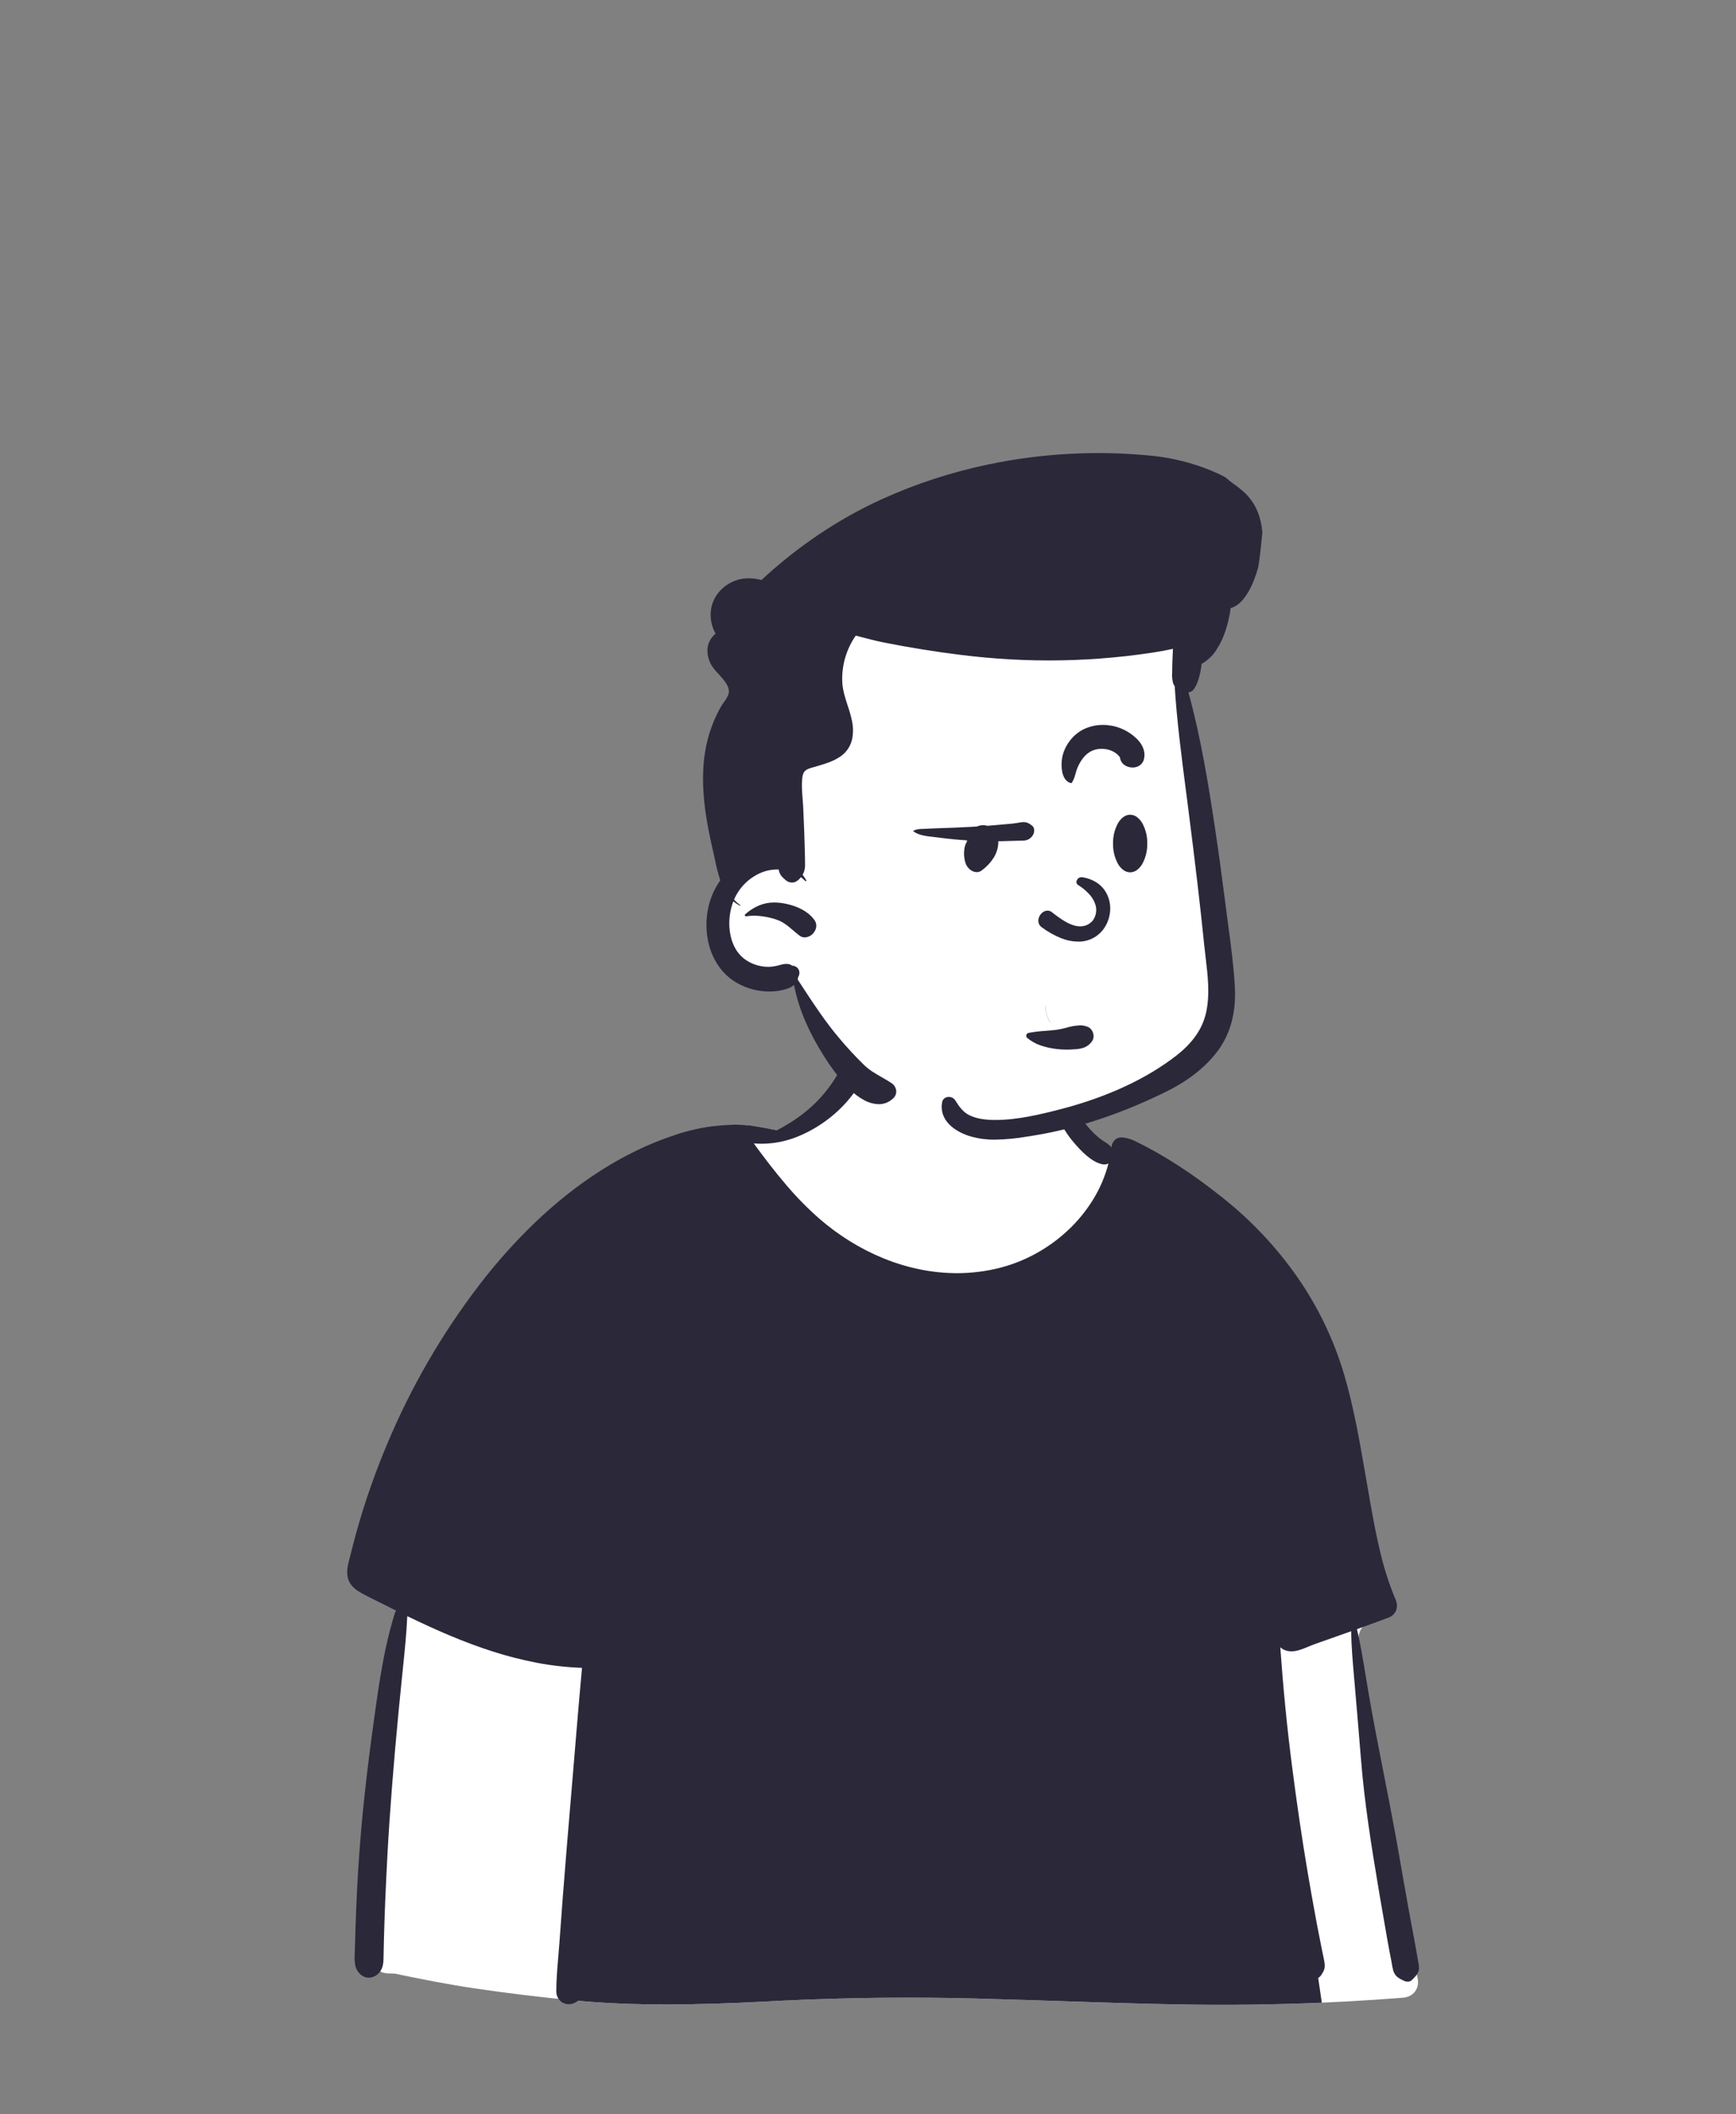 <svg width="230" height="280" viewBox="0 0 230 280" fill="none" xmlns="http://www.w3.org/2000/svg">
<rect x="0" y="0" width="230" height="280" fill="#808080" stroke="none"/>
<path d="M182.943 237.69C182.212 233.562 181.542 229.425 180.933 225.277C180.644 223.308 180.362 221.337 180.109 219.363C179.931 217.98 179.661 216.398 180.602 215.374C181.926 213.932 183.129 212.698 183.291 210.633C183.444 208.69 182.787 206.572 182.376 204.686C181.514 200.73 180.441 196.824 179.256 192.955C178.052 189.024 176.732 185.129 175.392 181.242C174.14 177.608 172.937 173.941 171.306 170.454C168.21 163.836 162.974 158.937 156.503 155.665C154.893 154.851 151.611 151.946 149.929 151.295C148.383 150.697 148.388 152.444 146.867 151.785C145.651 151.259 144.519 150.558 143.838 149.384C143.098 148.108 141.245 146.325 140.962 144.841C140.363 141.695 141.012 139.017 138.766 136.649C136.773 134.546 134.094 133.106 131.321 132.333C125.223 130.632 117.089 131.821 113.41 137.488C111.653 140.194 111.038 143.466 108.667 145.674C106.596 147.603 107.06 148.921 104.378 149.915C104.226 149.971 100.108 149.088 99.957 149.145C97.023 148.516 94.219 150.275 91.527 151.294C87.518 152.824 83.688 154.785 80.104 157.145C72.866 161.887 66.667 168.045 61.556 175.014C56.403 182.039 52.405 189.914 49.558 198.145C48.867 200.144 48.247 202.166 47.698 204.211C47.392 205.354 47.064 206.54 47.437 207.711C47.743 208.668 48.422 209.382 49.219 209.956C50.301 210.736 52.469 211.242 52.427 212.809C52.395 214 51.991 215.254 51.793 216.431C51.558 217.833 51.366 219.243 51.173 220.651C50.295 227.061 49.612 233.506 49.31 239.97C49.013 246.334 48.766 252.829 49.208 259.191C49.232 259.591 49.355 259.979 49.564 260.321C49.518 260.344 49.48 260.379 49.455 260.423C49.429 260.467 49.418 260.518 49.421 260.568C49.424 260.619 49.443 260.668 49.474 260.708C49.505 260.748 49.547 260.778 49.595 260.794L50.088 260.899C50.451 261.171 50.89 261.322 51.344 261.331C51.676 261.341 52.008 261.356 52.34 261.373C55.839 262.105 59.338 262.796 62.883 263.319C67.193 263.955 71.515 264.48 75.85 264.895C84.759 265.761 93.598 265.474 102.518 265.007C111.425 264.541 120.333 264.427 129.243 264.664C138.166 264.896 147.087 265.284 156.013 265.443C165.985 265.621 175.941 265.348 185.885 264.555C187.248 264.446 188.091 263.362 187.822 262.008C186.211 253.895 184.386 245.837 182.943 237.69Z" fill="white"/>
<path d="M91.527 151.294L91.721 151.219C94.353 150.191 97.093 148.532 99.957 149.145C100.058 149.107 101.921 149.487 103.197 149.728L101.986 150.992L99.848 151.403C107.223 163.574 115.945 169.66 126.014 169.66C136.084 169.66 143.725 163.574 148.936 151.403L149.648 151.207C149.743 151.229 149.837 151.259 149.929 151.295C151.611 151.945 154.893 154.85 156.503 155.664C162.974 158.936 168.21 163.836 171.306 170.453C172.883 173.824 174.06 177.363 175.267 180.878L175.392 181.241C176.732 185.128 178.052 189.022 179.256 192.953C180.39 196.655 181.42 200.39 182.262 204.169L182.376 204.685C182.786 206.571 183.444 208.689 183.291 210.632C183.241 211.306 183.062 211.964 182.763 212.57L168.177 217.818L175.126 265.212C168.761 265.485 162.39 265.562 156.012 265.442C147.087 265.283 138.166 264.895 129.242 264.662C120.596 264.438 111.958 264.538 103.328 264.964L101.134 265.077C92.682 265.499 84.297 265.715 75.85 264.894L75.274 264.837V257.906L78.241 219.303L63.203 216.472L48.44 209.301C47.982 208.86 47.638 208.314 47.437 207.711C47.092 206.627 47.347 205.529 47.63 204.465L47.698 204.212C48.246 202.169 48.866 200.147 49.558 198.146C52.405 189.915 56.403 182.041 61.556 175.015C66.667 168.046 72.866 161.888 80.104 157.146C83.688 154.786 87.518 152.824 91.527 151.294V151.294Z" fill="#2B283A"/>
<path d="M75.327 265.419C75.265 265.419 75.203 265.415 75.142 265.408C74.746 265.359 74.383 265.165 74.121 264.864C73.856 264.565 73.708 264.18 73.704 263.78C73.697 262.264 73.831 260.713 73.96 259.214V259.212C74.015 258.58 74.071 257.927 74.116 257.288C74.241 255.503 74.381 253.612 74.569 251.157C74.934 246.423 75.341 241.613 75.734 236.962V236.961C75.96 234.287 76.194 231.523 76.418 228.797C76.608 226.479 76.828 223.96 77.11 220.871C75.08 220.8 73.058 220.572 71.063 220.188C69.079 219.805 67.122 219.3 65.2 218.679C63.38 218.095 61.517 217.4 59.504 216.554C57.805 215.838 55.992 215.011 53.96 214.025C53.859 216.309 53.619 218.625 53.387 220.865L53.351 221.21C52.583 228.639 52.01 235.189 51.598 241.238C51.398 244.168 51.231 247.298 51.054 251.384C50.983 253.04 50.924 254.72 50.879 256.374C50.864 256.936 50.85 257.496 50.839 258.038L50.813 259.308C50.794 260.096 50.719 260.853 50.034 261.445C49.712 261.733 49.298 261.896 48.866 261.904C48.445 261.901 48.04 261.737 47.735 261.445C47.372 261.11 47.13 260.663 47.05 260.175C46.98 259.691 46.963 259.201 46.999 258.713V258.712C47.004 258.588 47.009 258.46 47.012 258.335C47.034 257.4 47.061 256.44 47.093 255.482C47.155 253.595 47.236 251.676 47.334 249.78C47.652 243.601 48.279 237.109 49.252 229.932L49.6 227.388C49.914 225.109 50.258 222.681 50.709 220.263C51.133 217.898 51.705 215.561 52.421 213.268C51.873 212.996 51.303 212.709 50.727 212.417C50.432 212.268 50.128 212.119 49.836 211.975C49.135 211.63 48.41 211.273 47.727 210.88C46.804 210.349 46.265 209.713 46.079 208.934C45.872 208.072 46.112 207.159 46.343 206.276L46.344 206.272C46.381 206.133 46.415 206.003 46.448 205.871L46.469 205.785C46.697 204.848 46.954 203.863 47.234 202.857C48.335 198.916 49.685 195.05 51.275 191.28C54.438 183.71 58.57 176.583 63.568 170.076C65.82 167.144 68.291 164.386 70.96 161.827C72.32 160.532 73.725 159.309 75.139 158.191C76.588 157.043 78.094 155.971 79.653 154.979C81.176 154.008 82.755 153.128 84.381 152.342C86.008 151.558 87.685 150.881 89.401 150.317C91.038 149.758 92.728 149.365 94.443 149.144C95.25 149.053 96.118 148.99 97.174 148.944C97.276 148.94 97.383 148.938 97.491 148.938C98.1 148.95 98.709 148.995 99.313 149.075H99.32C99.529 149.098 99.745 149.122 99.957 149.143C99.977 149.146 99.995 149.155 100.009 149.17C100.023 149.185 100.031 149.204 100.032 149.225C100.033 149.241 100.029 149.257 100.019 149.27C100.008 149.283 99.994 149.291 99.978 149.294C98.344 149.635 96.732 150.1 95.086 150.586L94.393 150.791C92.679 151.298 90.844 151.869 89.035 152.606C85.513 154.068 82.177 155.946 79.1 158.199C73.46 162.276 68.305 167.542 63.777 173.849C61.632 176.848 59.679 179.98 57.93 183.226C56.196 186.442 54.643 189.753 53.279 193.144C51.809 196.79 50.566 200.524 49.557 204.324C49.32 205.218 49.085 206.155 48.862 207.107C48.848 207.167 48.824 207.247 48.795 207.34C48.699 207.658 48.552 208.14 48.672 208.358C48.771 208.539 49.084 208.67 49.335 208.776C49.427 208.815 49.514 208.851 49.579 208.885L50.406 209.314C52.016 210.143 54.7 211.508 54.975 211.645L55.396 211.852C59.435 213.832 62.82 215.23 66.049 216.254C67.876 216.838 69.737 217.308 71.622 217.663C73.512 218.017 75.427 218.222 77.349 218.277L77.409 217.616C77.74 214.111 78.186 210.369 79.195 206.754C79.201 206.721 79.219 206.692 79.244 206.671C79.269 206.65 79.301 206.638 79.334 206.638C79.378 206.639 79.42 206.655 79.452 206.684C79.485 206.714 79.506 206.753 79.512 206.797C79.772 208.888 79.895 210.994 79.881 213.101C79.881 215.131 79.797 217.164 79.694 219.419C79.46 224.563 79.167 229.789 78.885 234.842V234.846C78.758 237.119 78.626 239.47 78.502 241.78C78.361 244.391 78.189 247.044 78.022 249.61V249.614C77.951 250.708 77.877 251.838 77.807 252.961C77.746 253.927 77.695 254.918 77.646 255.876V255.879C77.504 258.632 77.357 261.478 76.96 264.221C76.93 264.402 76.861 264.574 76.758 264.726C76.655 264.879 76.521 265.007 76.365 265.104C76.056 265.307 75.696 265.416 75.327 265.419V265.419ZM186.5 262.435C186.341 262.433 186.185 262.397 186.041 262.329L185.926 262.276C185.334 261.999 184.825 261.711 184.601 260.997C184.512 260.689 184.446 260.374 184.401 260.056C184.376 259.905 184.35 259.748 184.321 259.599C184.145 258.719 183.978 257.834 183.824 256.97C183.512 255.217 183.204 253.441 182.908 251.694L182.63 250.046C181.712 244.588 180.776 238.771 180.308 232.91C180.096 230.253 179.868 227.575 179.671 225.274L179.508 223.365C179.476 222.984 179.441 222.597 179.408 222.221V222.214C179.229 220.183 179.044 218.085 179.014 216.024L178.192 216.315L174.183 217.732C173.935 217.82 173.674 217.929 173.397 218.045C172.674 218.346 171.856 218.688 171.12 218.688C171.031 218.688 170.942 218.683 170.854 218.672C170.396 218.641 169.962 218.455 169.623 218.144C170.006 223.546 170.522 228.789 171.158 233.728C171.831 238.959 172.509 243.568 173.229 247.818C173.55 249.714 173.981 252.217 174.464 254.76C174.68 255.899 174.909 257.063 175.143 258.22C175.179 258.4 175.218 258.582 175.256 258.758C175.339 259.148 175.426 259.551 175.488 259.95C175.591 260.607 175.417 261.01 175.038 261.568C174.938 261.72 174.802 261.846 174.642 261.935C174.483 262.024 174.304 262.073 174.121 262.079C173.948 262.079 173.778 262.03 173.632 261.937C173.343 261.771 173.084 261.558 172.865 261.307C172.661 261.047 172.517 260.746 172.445 260.424C172.323 259.952 172.234 259.461 172.147 258.985L172.147 258.981C172.109 258.773 172.07 258.558 172.029 258.349C171.782 257.097 171.539 255.815 171.305 254.538C170.801 251.79 170.351 249.099 169.967 246.536C169.273 241.908 168.687 237.136 168.226 232.351C167.777 227.695 167.433 222.899 167.204 218.095C166.992 213.631 166.909 209.02 166.951 204C166.973 201.381 167.062 199.016 167.221 196.771C167.363 194.772 167.635 192.77 167.899 190.833L167.901 190.815C167.958 190.398 168.016 189.969 168.073 189.545C168.075 189.527 168.083 189.51 168.096 189.498C168.11 189.486 168.127 189.479 168.145 189.479C168.154 189.479 168.162 189.481 168.17 189.484C168.178 189.487 168.185 189.492 168.191 189.498C168.197 189.504 168.202 189.512 168.205 189.52C168.208 189.528 168.21 189.536 168.21 189.545C168.273 190.664 168.351 191.801 168.427 192.901V192.903C168.536 194.458 168.647 196.067 168.715 197.652C168.783 199.232 168.829 200.84 168.873 202.395V202.397C168.9 203.384 168.929 204.404 168.963 205.41C169.082 208.878 169.247 212.308 169.454 215.606C169.618 215.423 169.817 215.276 170.041 215.174C170.264 215.072 170.506 215.018 170.752 215.014C170.837 215.014 170.922 215.021 171.006 215.035C171.575 214.895 172.131 214.71 172.671 214.48C172.982 214.357 173.276 214.242 173.563 214.146L176.597 213.132C178.108 212.628 179.734 212.088 181.388 211.557C180.149 207.391 179.147 202.87 178.139 196.899L177.766 194.669C177.412 192.566 177.02 190.314 176.554 188.103C176.046 185.691 175.502 183.578 174.892 181.64C174.193 179.419 173.312 177.26 172.258 175.184C171.201 173.109 169.972 171.127 168.583 169.259C167.196 167.408 165.687 165.651 164.067 164.001C162.615 162.504 161.014 160.99 159.03 159.233C157.309 157.71 155.488 156.249 153.727 154.836C152.467 153.825 151.163 152.779 149.906 151.717C149.939 151.901 149.943 152.09 149.917 152.275C149.755 153.445 149.485 154.597 149.111 155.717C148.737 156.838 148.267 157.924 147.708 158.964C147.148 160.006 146.505 161.002 145.786 161.941C143.197 165.328 139.7 167.909 135.701 169.383C134.288 169.909 132.83 170.303 131.344 170.562C129.853 170.821 128.342 170.951 126.828 170.95C125.279 170.949 123.733 170.817 122.206 170.556C120.669 170.294 119.157 169.904 117.684 169.39C115.544 168.639 113.495 167.653 111.572 166.449C109.63 165.238 107.826 163.818 106.191 162.214C104.56 160.619 103.121 158.838 101.903 156.909C100.691 154.992 99.738 152.923 99.069 150.755C99.062 150.738 99.06 150.72 99.063 150.701C99.065 150.683 99.072 150.666 99.082 150.651C99.095 150.635 99.111 150.622 99.13 150.613C99.148 150.605 99.168 150.601 99.189 150.601C99.211 150.601 99.232 150.606 99.252 150.616C99.272 150.625 99.289 150.64 99.302 150.657C99.429 150.831 99.556 151.005 99.688 151.183L99.744 151.26C99.739 151.217 99.749 151.172 99.773 151.135C99.797 151.097 99.832 151.069 99.874 151.055C103.403 149.693 106.242 147.918 108.311 145.779C109.446 144.61 110.418 143.294 111.201 141.866C111.579 141.185 111.904 140.476 112.175 139.746L112.243 139.557C112.279 139.453 112.317 139.346 112.349 139.252C112.626 138.454 112.911 137.628 113.512 136.984C113.65 136.833 113.818 136.714 114.006 136.633C114.193 136.552 114.395 136.511 114.6 136.514C114.884 136.518 115.164 136.588 115.418 136.718C115.671 136.848 115.891 137.034 116.061 137.263C116.199 137.45 116.289 137.669 116.323 137.899C116.358 138.129 116.336 138.364 116.259 138.583C115.659 140.405 114.835 142.145 113.807 143.764C113.292 144.563 112.715 145.321 112.081 146.03C111.438 146.748 110.733 147.408 109.975 148.003C108.679 149.034 107.244 149.878 105.712 150.507C104.191 151.13 102.565 151.456 100.921 151.466C100.59 151.466 100.254 151.452 99.924 151.424C99.898 151.422 99.873 151.415 99.849 151.404L100.169 151.838C101.206 153.24 102.588 155.075 104.091 156.834C105.455 158.452 106.937 159.966 108.525 161.364C109.795 162.469 111.151 163.47 112.581 164.358C114.006 165.243 115.503 166.007 117.056 166.641C118.599 167.271 120.198 167.758 121.831 168.096C123.461 168.432 125.122 168.603 126.787 168.606C128.696 168.607 130.598 168.371 132.449 167.903C134.14 167.471 135.768 166.824 137.295 165.978C138.827 165.133 140.247 164.098 141.523 162.899C142.794 161.708 143.902 160.353 144.816 158.869C145.73 157.386 146.418 155.775 146.856 154.088C146.683 154.165 146.497 154.204 146.308 154.204C146.198 154.203 146.089 154.191 145.982 154.167C144.593 153.865 143.218 152.412 142.305 151.344C141.339 150.227 140.564 148.957 140.014 147.587C139.476 146.26 139.177 144.848 139.132 143.417C139.111 142.7 139.174 141.984 139.321 141.282C139.466 140.59 139.715 139.924 140.06 139.306C140.083 139.258 140.119 139.218 140.164 139.19C140.209 139.162 140.26 139.147 140.313 139.146C140.4 139.149 140.483 139.184 140.547 139.243C140.611 139.302 140.651 139.382 140.661 139.469L140.714 139.932C140.981 142.227 141.312 144.463 142.406 146.578C142.928 147.624 143.583 148.598 144.354 149.476C144.77 149.942 145.222 150.373 145.708 150.765C145.897 150.915 146.104 151.05 146.305 151.182C146.62 151.372 146.914 151.595 147.182 151.848L147.26 151.931L147.262 151.916C147.292 151.542 147.46 151.193 147.733 150.937C147.969 150.732 148.271 150.621 148.583 150.623C148.601 150.623 148.619 150.623 148.638 150.624C149.19 150.672 149.73 150.814 150.234 151.044L150.26 151.056C154.103 152.901 157.964 155.393 162.063 158.677C165.827 161.671 169.137 165.195 171.89 169.138C174.636 173.086 176.73 177.448 178.093 182.059C179.347 186.318 180.117 190.765 180.862 195.066L180.87 195.115C180.927 195.441 180.983 195.768 181.04 196.094L181.544 198.98C181.892 200.96 182.31 203.261 182.856 205.507C183.359 207.659 184.039 209.766 184.888 211.807C185.001 212.039 185.065 212.293 185.076 212.551C185.087 212.809 185.045 213.067 184.952 213.308C184.85 213.529 184.703 213.726 184.522 213.887C184.34 214.048 184.127 214.17 183.896 214.246C182.706 214.693 181.399 215.17 179.784 215.748C180.27 217.835 180.624 220.001 180.966 222.094L180.967 222.101C181.099 222.905 181.234 223.736 181.375 224.545C181.98 228.025 182.673 231.55 183.343 234.96L183.344 234.966C183.864 237.612 184.402 240.348 184.895 243.045C185.185 244.634 185.466 246.251 185.737 247.815C186.005 249.36 186.283 250.957 186.569 252.527C186.74 253.459 186.921 254.429 187.082 255.285L187.097 255.363C187.203 255.928 187.312 256.512 187.419 257.086C187.519 257.626 187.614 258.176 187.706 258.707C187.751 258.966 187.802 259.26 187.853 259.548L187.878 259.684C187.884 259.717 187.891 259.751 187.897 259.784C187.976 260.184 188.056 260.598 187.946 260.999C187.825 261.441 187.502 261.768 187.19 262.084L187.187 262.088C187.151 262.124 187.115 262.16 187.08 262.197C187.005 262.274 186.915 262.335 186.815 262.376C186.715 262.417 186.608 262.437 186.5 262.435V262.435Z" fill="#2B283A"/>
<path d="M156.132 91.407C155.432 87.172 157.729 86.293 156.132 82.267C152.581 74.807 142.906 75.129 135.805 74.555C127.886 74.251 119.871 75.297 112.57 78.471C110.828 79.23 109.147 80.12 107.541 81.134C106.15 82.01 106.341 83.675 107.218 84.584C100.897 93.535 104.512 105.551 99.469 114.974C98.537 116.658 97.305 118.168 96.495 119.921C95.264 122.585 95.185 126.402 97.977 128.171C101.909 130.281 104.104 126.102 106.036 132.16C115.684 153.282 135.084 154.472 153.5 143.46C155.093 142.573 156.72 141.572 157.923 140.179C160.654 137.106 160.332 132.784 160.393 128.945C160.426 126.696 160.432 124.447 160.411 122.197C160.325 113.085 157.305 100.444 156.132 91.407Z" fill="white"/>
<path d="M131.851 150.926C130.79 150.939 129.732 150.805 128.708 150.529C127.523 150.197 126.487 149.631 125.792 148.933C125.411 148.562 125.118 148.11 124.935 147.61C124.751 147.071 124.715 146.493 124.831 145.936C124.867 145.732 124.982 145.551 125.15 145.431C125.313 145.321 125.505 145.263 125.701 145.266C125.87 145.262 126.036 145.301 126.186 145.379C126.335 145.457 126.462 145.571 126.556 145.711L126.648 145.859C127.078 146.542 127.611 147.305 128.485 147.715C128.98 147.941 129.503 148.099 130.04 148.184C130.577 148.27 131.12 148.315 131.663 148.317C131.73 148.317 131.798 148.318 131.864 148.318C134.772 148.318 137.786 147.599 140.624 146.863C146.685 145.289 151.964 142.833 155.888 139.761C158.036 138.081 159.312 136.236 159.788 134.12C160.323 131.751 160.02 129.214 159.728 126.759C159.664 126.223 159.598 125.671 159.544 125.137C159.011 119.906 158.361 114.352 157.435 107.129L157.281 105.931C157.228 105.525 157.176 105.12 157.123 104.715L157.12 104.691C156.534 100.167 155.927 95.49 155.631 90.866C155.495 90.683 155.406 90.47 155.37 90.246L155.319 89.917C155.276 89.661 155.269 89.4 155.299 89.141C155.301 88.204 155.327 87.312 155.379 86.416C155.388 86.253 155.395 86.088 155.401 85.928C154.517 86.123 153.582 86.293 152.543 86.449C148.05 87.124 143.513 87.463 138.969 87.464C136.717 87.464 134.438 87.38 132.193 87.213C129.061 86.98 125.759 86.578 122.099 85.985C120.345 85.702 118.63 85.392 117.002 85.064C116.005 84.865 115.009 84.603 114.046 84.351L114.033 84.347C113.818 84.291 113.595 84.233 113.376 84.176C112.11 85.994 111.483 88.18 111.594 90.393C111.655 91.433 111.985 92.448 112.304 93.43C112.542 94.116 112.739 94.817 112.891 95.528C113.041 96.241 113.056 96.975 112.935 97.694C112.85 98.208 112.659 98.698 112.374 99.133C112.089 99.569 111.716 99.94 111.279 100.224C110.441 100.794 109.374 101.134 108.439 101.408L107.581 101.656C106.898 101.855 106.441 102.045 106.323 102.827C106.178 103.786 106.261 104.83 106.341 105.839C106.375 106.274 106.408 106.684 106.423 107.09C106.443 107.584 106.464 108.086 106.485 108.572V108.577C106.532 109.681 106.581 110.824 106.608 111.947C106.614 112.173 106.62 112.401 106.626 112.622C106.643 113.226 106.66 113.851 106.659 114.464C106.687 114.947 106.576 115.428 106.338 115.849C106.518 116.075 106.678 116.316 106.817 116.569C106.824 116.582 106.827 116.596 106.827 116.611C106.827 116.625 106.823 116.639 106.815 116.652C106.807 116.665 106.796 116.676 106.783 116.684C106.77 116.691 106.755 116.696 106.739 116.696C106.729 116.696 106.719 116.694 106.709 116.69C106.699 116.685 106.691 116.679 106.684 116.672C106.507 116.488 106.316 116.319 106.112 116.166C106.001 116.302 105.881 116.431 105.755 116.554L105.744 116.539C105.637 116.647 105.51 116.732 105.37 116.791C105.23 116.849 105.08 116.879 104.928 116.879C104.619 116.875 104.322 116.759 104.091 116.553L103.951 116.431C103.583 116.109 103.293 115.816 103.182 115.235C103.176 115.206 103.171 115.176 103.167 115.148C103.105 115.145 103.041 115.144 102.976 115.144C102.028 115.145 101.095 115.386 100.264 115.844C98.916 116.564 97.854 117.723 97.254 119.129C97.495 119.411 97.775 119.657 98.086 119.858C98.094 119.863 98.1 119.87 98.104 119.879C98.107 119.887 98.107 119.897 98.105 119.906C98.102 119.915 98.097 119.923 98.089 119.928C98.082 119.934 98.073 119.937 98.064 119.937C98.056 119.937 98.05 119.936 98.043 119.932C97.725 119.783 97.427 119.592 97.159 119.365C96.943 119.928 96.791 120.514 96.707 121.111C96.417 123.093 96.826 125.878 98.93 127.205C99.78 127.744 100.764 128.033 101.771 128.039H101.785C102.253 128.031 102.718 127.964 103.169 127.839C103.245 127.821 103.321 127.8 103.395 127.78H103.398C103.643 127.701 103.898 127.656 104.155 127.644C104.439 127.643 104.718 127.718 104.962 127.862L104.893 127.868C104.858 127.868 104.822 127.873 104.788 127.883C104.856 127.892 104.924 127.895 104.991 127.891C105.154 127.894 105.312 127.939 105.452 128.022C105.592 128.104 105.708 128.222 105.789 128.362C105.87 128.505 105.913 128.665 105.914 128.829C105.916 128.993 105.876 129.155 105.798 129.299L105.754 129.398L105.743 129.422L105.731 129.447L105.705 129.617L105.702 129.638V129.64C105.7 129.649 105.699 129.658 105.697 129.667L105.687 129.701C105.685 129.707 105.683 129.712 105.681 129.718L106.769 131.376C108.051 133.328 109.436 135.391 111.017 137.28C112.104 138.592 113.259 139.845 114.477 141.035C115.187 141.724 115.973 142.171 116.804 142.645C117.239 142.892 117.689 143.148 118.125 143.441C118.293 143.553 118.435 143.7 118.541 143.872C118.646 144.044 118.712 144.238 118.735 144.439C118.752 144.617 118.729 144.796 118.668 144.964C118.606 145.132 118.507 145.283 118.379 145.408C118.126 145.669 117.824 145.876 117.489 146.017C117.154 146.158 116.794 146.23 116.431 146.227C115.714 146.204 115.015 146.003 114.395 145.641C113.761 145.29 113.179 144.853 112.664 144.343C111.451 143.148 110.282 141.643 109.088 139.741C108.179 138.31 107.381 136.81 106.703 135.255C106.37 134.483 106.076 133.694 105.822 132.891C105.568 132.085 105.362 131.265 105.204 130.436C104.929 130.667 104.61 130.84 104.266 130.945C103.572 131.17 102.849 131.291 102.12 131.304C102.037 131.307 101.953 131.308 101.87 131.308C100.572 131.294 99.294 130.993 98.127 130.425C97.05 129.912 96.113 129.147 95.396 128.193C94.695 127.256 94.19 126.186 93.911 125.049C93.551 123.604 93.499 122.099 93.757 120.632C94.001 119.174 94.573 117.79 95.429 116.585C95.129 115.656 94.886 114.71 94.702 113.752C94.643 113.476 94.587 113.214 94.529 112.959L94.415 112.461C94.044 110.843 93.779 109.502 93.58 108.243C93.35 106.832 93.208 105.409 93.155 103.98C93.055 100.83 93.509 98.084 94.544 95.584C94.83 94.879 95.165 94.196 95.547 93.538C95.648 93.367 95.77 93.196 95.898 93.014C96.164 92.64 96.438 92.254 96.537 91.849C96.756 90.964 95.914 90.041 95.171 89.227C94.83 88.883 94.525 88.505 94.262 88.099C93.917 87.51 93.733 86.842 93.726 86.16C93.727 85.478 93.971 84.819 94.414 84.3C94.532 84.16 94.663 84.031 94.806 83.915C94.357 83.111 94.131 82.203 94.151 81.283C94.175 80.34 94.487 79.427 95.047 78.667C95.829 77.607 96.988 76.888 98.285 76.656C98.585 76.606 98.888 76.581 99.192 76.582C99.763 76.583 100.332 76.661 100.883 76.814C103.25 74.615 105.784 72.603 108.463 70.797C111.142 68.992 113.965 67.413 116.905 66.075C121.381 64.054 126.063 62.527 130.87 61.521C138.065 60.008 145.452 59.621 152.767 60.373C154.063 60.509 155.347 60.737 156.611 61.056C157.642 61.315 158.659 61.632 159.655 62.005C161.348 62.639 162.393 63.223 162.434 63.264C162.757 63.571 163.103 63.85 163.471 64.1C164.91 65.148 166.881 66.582 167.249 70.474C167.246 70.514 166.883 74.49 166.663 75.253C166.25 76.685 165.743 77.864 165.156 78.761C164.517 79.738 163.807 80.333 163.047 80.53C162.914 81.566 162.679 82.587 162.346 83.577C162.063 84.443 161.67 85.269 161.176 86.034C160.686 86.816 160.006 87.462 159.201 87.913C159.126 88.662 158.969 89.402 158.735 90.118C158.619 90.488 158.452 90.84 158.24 91.165C158.168 91.292 158.07 91.403 157.953 91.491C157.836 91.579 157.703 91.642 157.561 91.676C157.524 91.682 157.488 91.685 157.452 91.689C159.104 97.664 160.104 103.893 160.987 109.762C161.404 112.531 161.809 115.464 162.299 119.271L162.434 120.329C162.534 121.11 162.64 121.903 162.743 122.669C163.093 125.285 163.456 127.99 163.602 130.653C163.645 131.424 163.637 132.197 163.576 132.967C163.516 133.72 163.394 134.466 163.21 135.198C163.026 135.927 162.772 136.636 162.451 137.316C162.12 138.014 161.716 138.676 161.246 139.291C159.669 141.353 157.441 143.108 154.621 144.507C151.768 145.932 148.82 147.158 145.798 148.178C144.272 148.687 142.731 149.135 141.216 149.509C139.653 149.894 138.073 150.211 136.52 150.451L136.097 150.517C134.694 150.76 133.275 150.897 131.851 150.926V150.926ZM106.631 124.143C106.375 124.143 106.126 124.058 105.923 123.901C105.612 123.668 105.329 123.425 105.056 123.19C104.383 122.612 103.747 122.066 102.801 121.76C101.859 121.448 100.875 121.281 99.882 121.263C99.543 121.262 99.204 121.29 98.87 121.347C98.862 121.348 98.853 121.349 98.844 121.349C98.809 121.348 98.774 121.337 98.745 121.317C98.715 121.297 98.693 121.269 98.679 121.236C98.67 121.21 98.668 121.182 98.676 121.156C98.683 121.13 98.698 121.107 98.72 121.091C99.252 120.607 99.86 120.214 100.52 119.928C101.173 119.652 101.876 119.512 102.585 119.516C102.754 119.516 102.928 119.524 103.102 119.538C104.027 119.617 104.934 119.844 105.787 120.212C106.74 120.635 107.463 121.199 107.936 121.888C108.069 122.09 108.143 122.324 108.15 122.566C108.156 122.808 108.094 123.046 107.972 123.254C107.847 123.508 107.656 123.723 107.421 123.879C107.185 124.035 106.913 124.127 106.631 124.143V124.143Z" fill="#2B283A"/>
<path d="M141.317 139C140.911 139.001 140.505 138.978 140.101 138.933L139.907 138.909C139.217 138.828 138.537 138.675 137.879 138.451C137.221 138.23 136.611 137.887 136.08 137.439C136.031 137.393 135.995 137.334 135.978 137.269C135.96 137.203 135.961 137.135 135.981 137.07C135.995 137.002 136.028 136.94 136.076 136.891C136.124 136.841 136.185 136.806 136.252 136.79C137 136.65 137.757 136.558 138.517 136.516C139.031 136.476 139.562 136.435 140.078 136.363C140.485 136.297 140.888 136.209 141.285 136.099C141.87 135.922 142.473 135.817 143.083 135.788C143.471 135.781 143.855 135.863 144.206 136.029C144.367 136.118 144.508 136.241 144.617 136.39C144.726 136.538 144.802 136.709 144.84 136.889C144.889 137.055 144.901 137.23 144.876 137.401C144.85 137.573 144.787 137.736 144.692 137.881C144.443 138.245 144.096 138.531 143.691 138.706C143.275 138.856 142.838 138.94 142.396 138.954C142.023 138.985 141.66 139 141.317 139ZM139.14 135.405C139.139 135.405 139.138 135.405 139.136 135.404C139.135 135.403 139.134 135.402 139.134 135.401C138.732 134.744 138.506 133.995 138.475 133.226C138.475 133.225 138.475 133.223 138.476 133.222C138.476 133.221 138.477 133.22 138.477 133.22C138.478 133.219 138.479 133.218 138.48 133.218C138.481 133.217 138.482 133.217 138.483 133.217C138.484 133.217 138.486 133.217 138.487 133.218C138.488 133.218 138.489 133.219 138.49 133.22C138.49 133.22 138.491 133.221 138.491 133.222C138.492 133.223 138.492 133.224 138.492 133.226C138.522 133.992 138.748 134.738 139.148 135.392C139.149 135.393 139.149 135.395 139.149 135.396C139.149 135.398 139.149 135.399 139.148 135.4C139.147 135.402 139.146 135.403 139.145 135.404C139.143 135.405 139.142 135.405 139.14 135.405H139.14ZM142.838 124.7C142.069 124.688 141.309 124.535 140.596 124.248C139.653 123.87 138.766 123.366 137.958 122.751C137.771 122.605 137.64 122.398 137.59 122.165C137.546 121.945 137.565 121.718 137.642 121.508C137.731 121.258 137.884 121.037 138.086 120.866C138.278 120.697 138.523 120.601 138.778 120.595C138.969 120.597 139.155 120.654 139.314 120.76C139.371 120.804 139.431 120.85 139.494 120.899C140.016 121.32 140.568 121.704 141.145 122.048C141.891 122.472 142.538 122.679 143.124 122.679C143.411 122.68 143.695 122.624 143.96 122.514C144.255 122.385 144.52 122.198 144.739 121.962C144.947 121.692 145.096 121.381 145.174 121.049C145.252 120.717 145.258 120.373 145.192 120.038C145.033 119.392 144.7 118.802 144.228 118.332C143.797 117.876 143.306 117.48 142.769 117.154C142.696 117.092 142.645 117.008 142.623 116.914C142.601 116.821 142.609 116.722 142.647 116.634C142.688 116.506 142.766 116.393 142.871 116.31C142.995 116.215 143.147 116.165 143.302 116.167C143.354 116.167 143.406 116.172 143.457 116.181C144.064 116.278 144.648 116.489 145.178 116.803C145.632 117.076 146.026 117.439 146.335 117.87C146.91 118.697 147.171 119.701 147.074 120.703C147.03 121.216 146.902 121.719 146.695 122.19C146.489 122.664 146.2 123.096 145.842 123.468C145.453 123.868 144.985 124.184 144.468 124.396C143.951 124.608 143.396 124.712 142.838 124.7H142.838ZM149.732 115.524C149.406 115.521 149.089 115.412 148.829 115.215C148.529 114.988 148.281 114.7 148.1 114.37C147.665 113.552 147.447 112.636 147.465 111.71C147.447 110.784 147.665 109.869 148.1 109.051C148.28 108.721 148.529 108.432 148.829 108.205C149.087 108.005 149.405 107.896 149.732 107.896C150.059 107.896 150.377 108.005 150.636 108.205C150.935 108.432 151.184 108.721 151.364 109.051C151.799 109.869 152.018 110.784 151.999 111.71C152.018 112.636 151.799 113.552 151.364 114.37C151.184 114.7 150.935 114.988 150.636 115.215C150.375 115.412 150.058 115.521 149.732 115.524H149.732ZM129.407 115.5C128.758 115.5 128.16 114.941 127.958 114.4C127.719 113.721 127.662 112.992 127.791 112.284C127.839 112.01 127.937 111.748 128.079 111.51L128.121 111.446L128.114 111.355C128.113 111.342 128.114 111.329 128.114 111.316C128.114 111.307 128.114 111.298 128.114 111.288C127.025 111.222 125.888 111.113 124.637 110.954L124.251 110.904C124.081 110.882 123.9 110.862 123.708 110.841C122.802 110.744 121.677 110.622 121.015 110.09C121.01 110.085 121.006 110.079 121.003 110.072C121 110.066 120.999 110.058 121 110.051C121.001 110.043 121.004 110.035 121.008 110.027C121.012 110.02 121.018 110.014 121.025 110.01C121.412 109.802 121.809 109.787 122.228 109.772C122.285 109.77 122.343 109.768 122.401 109.765L122.472 109.762C123.01 109.734 123.549 109.711 124.072 109.693L124.607 109.676C126.037 109.635 127.481 109.563 128.705 109.498C128.911 109.487 129.121 109.474 129.323 109.462L129.417 109.456C129.663 109.352 129.924 109.292 130.191 109.278C130.217 109.277 130.245 109.276 130.271 109.276C130.454 109.276 130.636 109.305 130.81 109.36C131.298 109.323 131.801 109.28 132.306 109.234L132.803 109.188C132.991 109.17 133.186 109.155 133.374 109.14C133.898 109.108 134.42 109.047 134.937 108.956L135.058 108.933C135.241 108.896 135.428 108.875 135.616 108.871C136 108.871 136.301 108.995 136.724 109.327C136.809 109.394 136.879 109.477 136.929 109.572C136.979 109.668 137.009 109.772 137.017 109.88C137.04 110.204 136.935 110.525 136.724 110.773C136.241 111.33 135.764 111.332 135.16 111.335C135.049 111.335 134.934 111.336 134.814 111.34L134.759 111.342C134.104 111.369 133.446 111.387 132.803 111.397C132.685 111.399 132.566 111.399 132.451 111.4H132.267C132.276 112.174 132.062 112.935 131.651 113.592C131.235 114.241 130.703 114.808 130.081 115.264C129.889 115.416 129.652 115.499 129.407 115.5H129.407ZM141.922 103.713C141.916 103.713 141.91 103.713 141.904 103.711C141.156 103.538 140.854 102.81 140.733 102.231C140.606 101.56 140.612 100.871 140.75 100.203C140.926 99.43 141.27 98.706 141.756 98.081C142.236 97.45 142.854 96.937 143.561 96.581C144.363 96.194 145.243 95.996 146.133 96C146.921 96.001 147.701 96.148 148.434 96.435L148.537 96.477C149.392 96.824 150.162 97.353 150.793 98.026C151.098 98.356 151.335 98.743 151.49 99.165C151.641 99.59 151.67 100.048 151.573 100.488C151.502 100.842 151.298 101.155 151.002 101.362C150.721 101.55 150.389 101.648 150.051 101.642C149.657 101.645 149.271 101.523 148.952 101.292C148.79 101.176 148.656 101.027 148.559 100.854C148.461 100.682 148.403 100.49 148.387 100.292C148.113 99.922 147.746 99.631 147.323 99.448C146.893 99.259 146.429 99.162 145.959 99.164C145.399 99.157 144.848 99.306 144.366 99.593C143.726 99.994 143.19 100.675 142.774 101.618C142.666 101.88 142.577 102.149 142.507 102.423C142.38 102.87 142.251 103.332 141.969 103.694C141.963 103.701 141.955 103.706 141.947 103.709C141.939 103.712 141.931 103.714 141.922 103.713H141.922Z" fill="#2B283A"/>
</svg>
